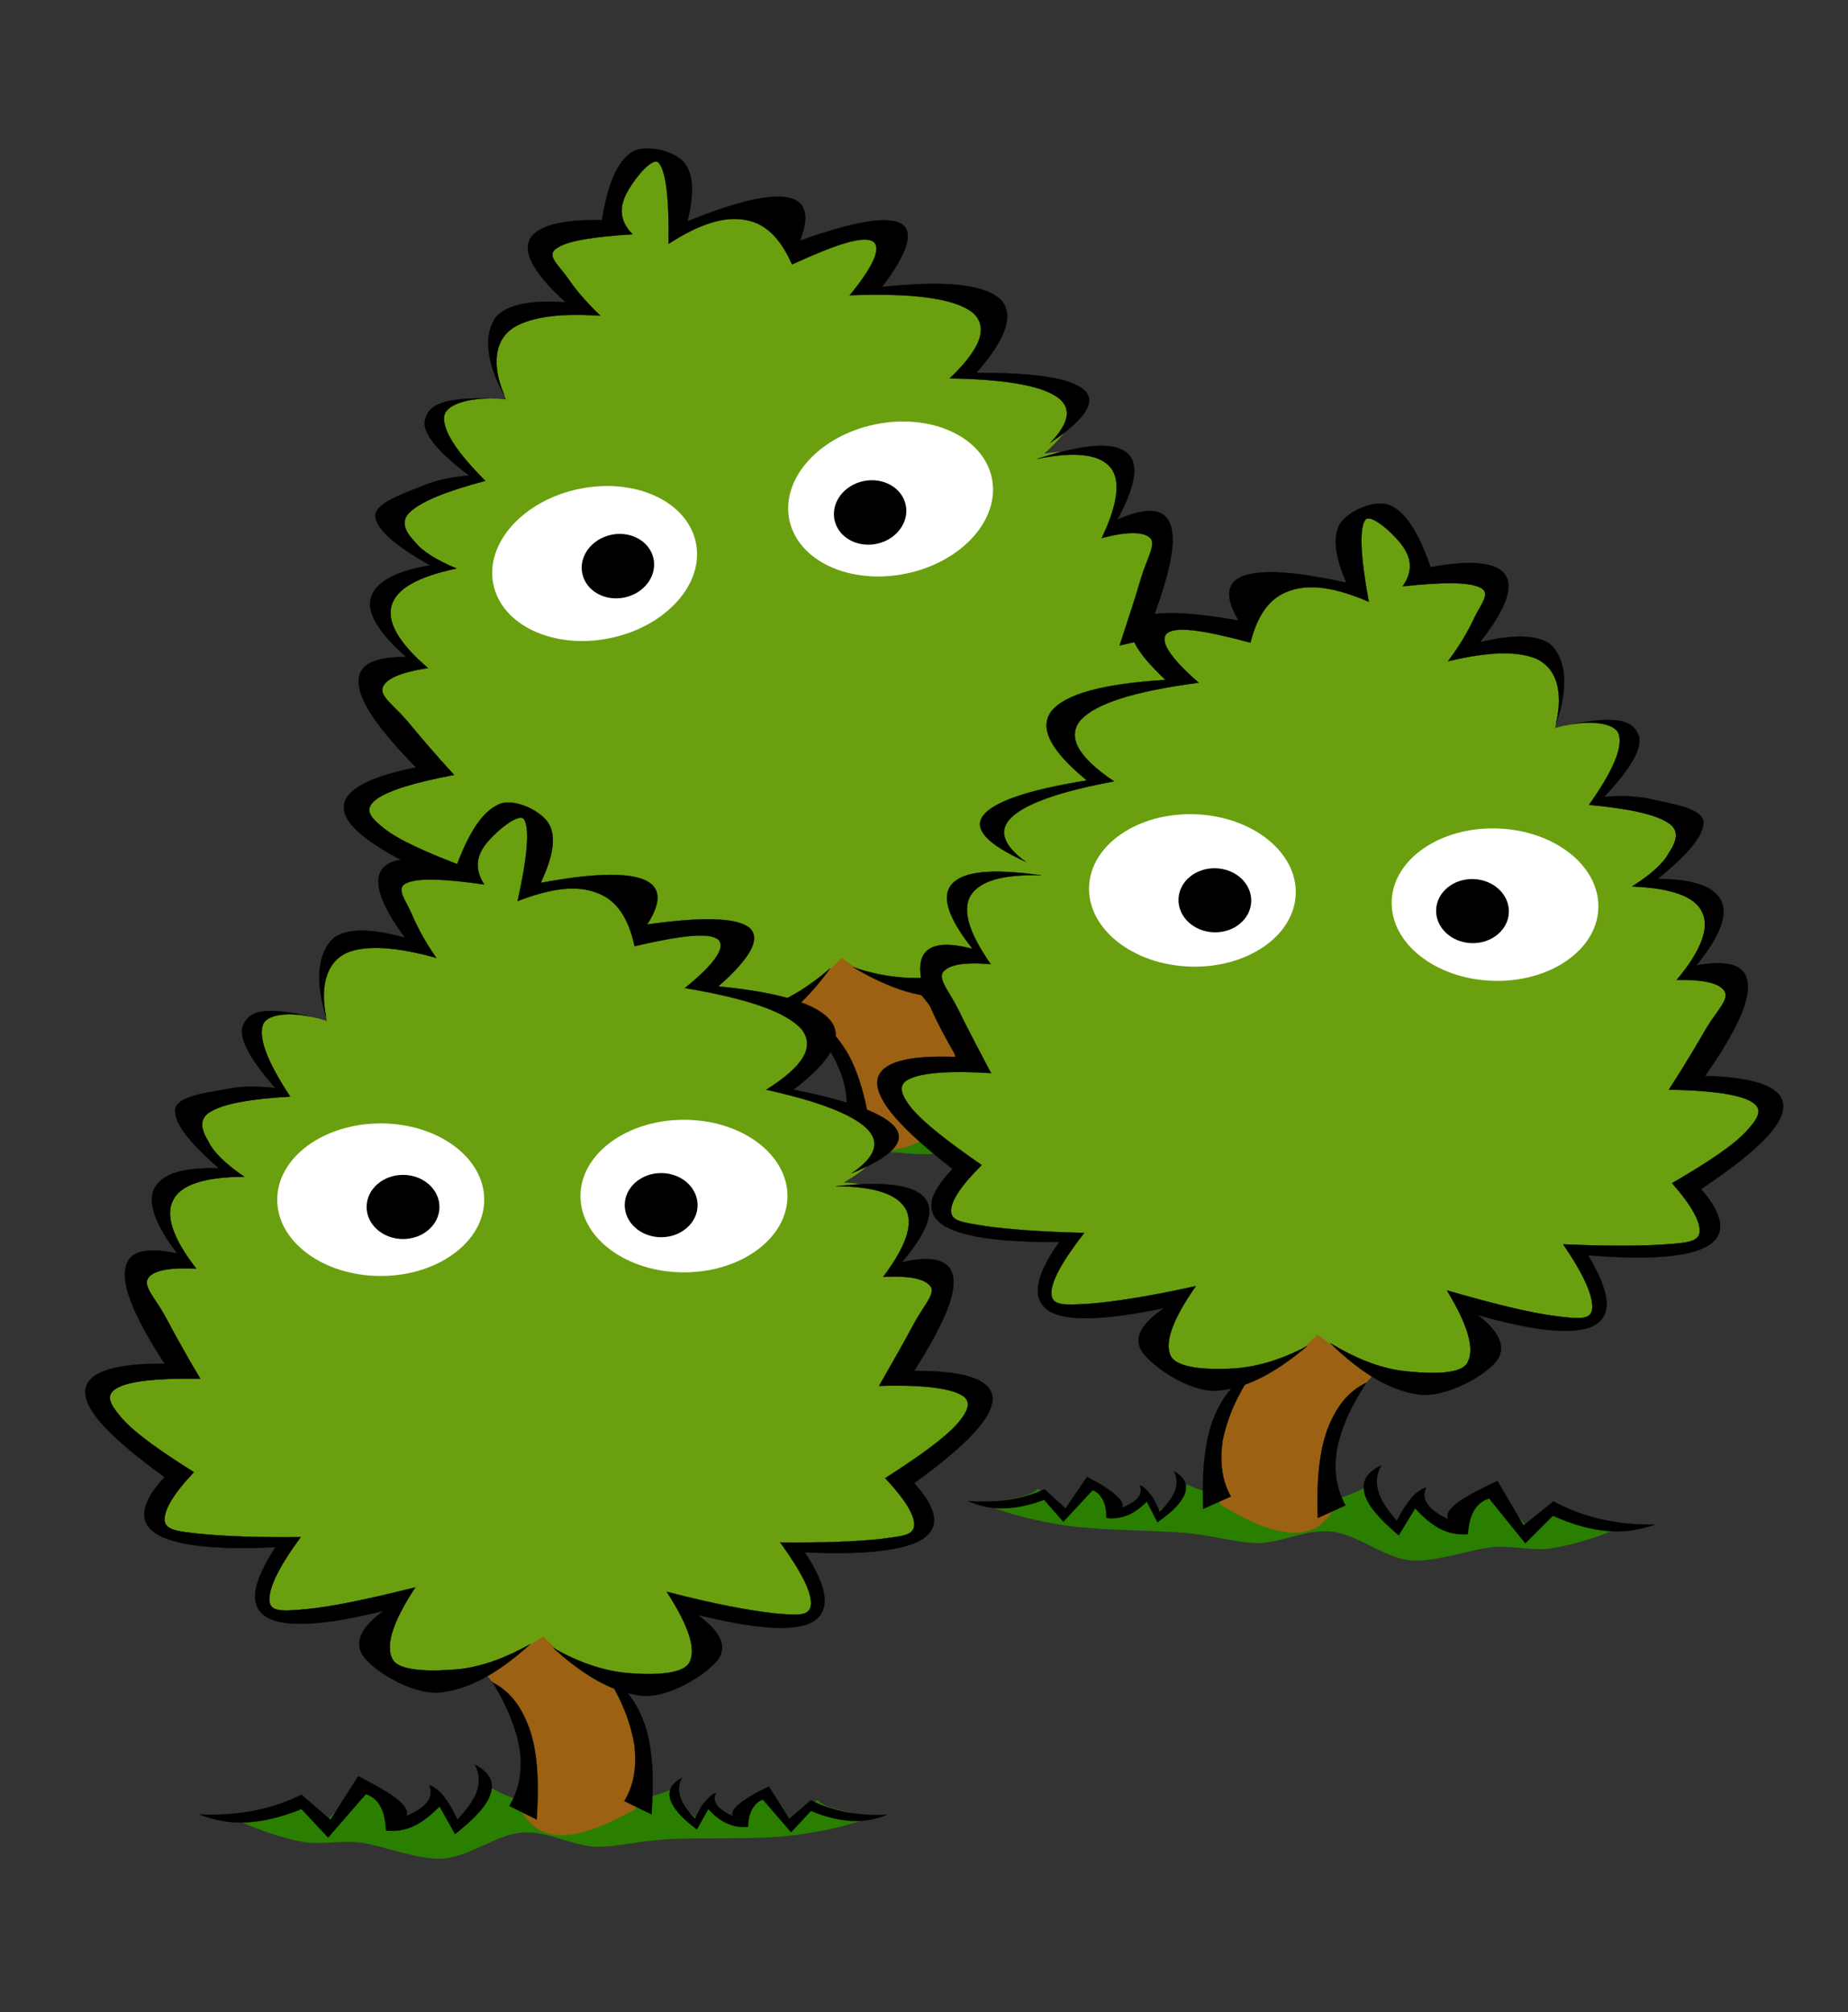 <?xml version="1.0" encoding="UTF-8" standalone="no"?>
<svg
   xmlns:dc="http://purl.org/dc/elements/1.1/"
   xmlns:cc="http://creativecommons.org/ns#"
   xmlns:rdf="http://www.w3.org/1999/02/22-rdf-syntax-ns#"
   xmlns:svg="http://www.w3.org/2000/svg"
   xmlns="http://www.w3.org/2000/svg"
   xmlns:sodipodi="http://sodipodi.sourceforge.net/DTD/sodipodi-0.dtd"
   xmlns:inkscape="http://www.inkscape.org/namespaces/inkscape"
   id="svg2"
   xml:space="preserve"
   version="1.1"
   viewBox="0 0 216.611 235.777"
   inkscape:version="1.0.1 (3bc2e813f5, 2020-09-07)"
   sodipodi:docname="bosk-3trees.svg"
   inkscape:export-filename="C:\Users\PatrickDoyle\Pictures\bosk-3trees.png"
   inkscape:export-xdpi="96"
   inkscape:export-ydpi="96"><rect x="0" y="0" width="216.611" height="235.777" fill="#333333" stroke="none"/><defs
   id="defs991">
			
		
				
				
				
				
				
				
				
				
				
				
				
				
				
				
				
				
				
				
				
				
				
			<pattern
   id="EMFhbasepattern"
   patternUnits="userSpaceOnUse"
   width="6"
   height="6"
   x="0"
   y="0" /><filter
   inkscape:label="Opacity"
   style="color-interpolation-filters:sRGB;"
   id="filter867"><feColorMatrix
     values="1 0 0 0 0 0 1 0 0 0 0 0 1 0 0 0 0 0 5 -1 "
     result="colormatrix"
     id="feColorMatrix863" /><feComposite
     in2="colormatrix"
     operator="arithmetic"
     k2="0.656"
     result="composite"
     id="feComposite865" /></filter></defs><sodipodi:namedview
   pagecolor="#ffffff"
   bordercolor="#666666"
   borderopacity="1"
   objecttolerance="10"
   gridtolerance="10"
   guidetolerance="10"
   inkscape:pageopacity="0"
   inkscape:pageshadow="2"
   inkscape:window-width="1920"
   inkscape:window-height="1001"
   id="namedview989"
   showgrid="false"
   inkscape:zoom="1.698639"
   inkscape:cx="46.909252"
   inkscape:cy="79.589875"
   inkscape:window-x="-9"
   inkscape:window-y="-9"
   inkscape:window-maximized="1"
   inkscape:current-layer="svg2"
   inkscape:document-rotation="0" />
		
	<g
   id="g892"
   transform="matrix(0.589,-0.121,0.121,0.589,11.838,24.888)"><path
     id="path863"
     style="fill:#2a7f00;fill-opacity:1;fill-rule:evenodd;stroke-width:1.414"
     d="m 51.677,206.754 c 3.074,-0.365 5.351,-0.728 7.686,-1.274 2.107,-0.546 3.986,-1.137 5.41,-1.774 l 4.785,4.095 6.661,-7.417 c 2.963,0.091 4.782,0.684 6.093,1.774 1.254,1.093 0.626,3.732 0.97,4.597 0.169,0.728 0.169,0.728 0,0 2.276,0 4.1,-0.274 5.695,-1.002 1.536,-0.772 2.447,-1.819 3.189,-3.32 l 3.189,5.094 c 2.336,-1.911 3.929,-3.594 4.782,-4.868 0.856,-1.365 0.97,-2.32 0.343,-3.048 1.025,1.23 3.248,2.276 6.036,3.323 2.846,1 7.232,2.592 11.163,2.818 3.871,0.047 7.916,-1.227 11.502,-2.046 3.358,-0.911 6.149,-1.683 8.599,-2.821 0.114,1.046 0.457,2.002 1.254,3.048 0.683,0.911 1.65,1.911 2.904,2.821 l 2.846,-3.323 c 0.571,1.093 1.424,2.002 2.564,2.548 1.022,0.5 2.561,0.819 4.155,0.775 -0.683,-1.23 -0.513,-2.185 0.285,-3.048 0.797,-0.819 2.392,-1.501 4.785,-2.049 l 4.156,6.143 4.782,-4.597 c 0.513,0.637 1.598,1.23 3.475,1.774 1.935,0.546 4.1,1.046 7.348,1.501 -4.901,1.819 -10.48,3.095 -17.199,3.823 -6.889,0.637 -16.344,0.227 -22.665,0.546 -6.093,0.409 -9.853,1.546 -14.351,1.501 -4.782,-0.409 -9.167,-3.093 -14.007,-2.774 -5.125,0.363 -10.25,4.685 -15.602,5.094 -5.41,0.091 -11.048,-2.411 -15.605,-3.093 -4.668,-0.593 -7.745,0.499 -11.845,-0.23 -4.159,-0.816 -8.771,-2.409 -13.384,-4.593 z" /><path
     id="path865"
     style="fill:#9c6113;fill-opacity:1;fill-rule:evenodd;stroke-width:1.414"
     d="m 108.101,205.705 c 0.967,-4.458 1.595,-8.054 1.251,-11.465 -0.285,-3.323 0,-4.139 -2.904,-8.417 -3.015,-4.458 -8.085,-10.284 -15.203,-17.834 l 25.284,-7.371 c 2.447,4.641 4.842,9.235 7.174,13.786 2.279,4.55 5.468,8.279 6.72,13.467 1.141,5.139 0.797,10.735 -0.399,17.15 -5.695,3.232 -10.249,4.915 -13.893,5.05 -3.815,0.091 -6.206,-1.365 -8.029,-4.367 z" /><path
     style="fill:#6aa00f;fill-opacity:1;fill-rule:evenodd;stroke-width:1.414"
     d="m 71.546,37.181 c -1.103,3.677 -3.374,4.72 -1.551,14.413 L 68.132,51.022 c -2.706,-0.832 -5.12,-0.846 -7.097,-0.95 -1.878,0.173 -3.054,0.904 -3.497,2.271 -0.911,2.593 0.858,7.19 5.302,13.969 -7.745,0.455 -12.819,1.363 -15.438,2.91 -2.561,1.409 -1.764,3.776 -0.454,5.87 1.025,2.137 3.419,4.411 6.951,6.823 -7.689,0.047 -12.302,1.502 -13.838,4.552 -1.539,2.911 -0.114,7.417 4.498,13.332 -5.296,-0.272 -8.429,0.365 -9.395,1.911 -0.97,1.548 1.365,3.821 3.244,7.188 1.767,3.276 3.929,7.326 6.948,12.332 -8.029,-0.138 -13.324,0.409 -15.886,1.637 -2.62,1.321 -2.05,2.911 0.399,5.821 2.393,2.821 7.06,6.236 14.234,10.738 -4.042,4.278 -5.863,7.418 -5.694,9.419 0.172,1.867 2.564,2.137 6.948,2.592 4.443,0.456 10.878,0.728 19.535,0.639 -4.383,5.959 -6.21,9.919 -6.096,12.374 0.169,2.185 2.448,2.093 7.288,1.639 4.782,-0.456 11.676,-1.866 21.126,-4.233 -4.383,6.689 -5.863,11.286 -4.44,13.969 1.31,2.595 8.483,2.369 12.982,1.96 4.44,-0.503 9.051,-2.187 13.835,-4.873 -0.2,0.182 -0.392,0.335 -0.59,0.511 1.026,-0.643 2.069,-1.317 3.151,-2.061 3.472,3.776 7.118,6.277 10.705,7.689 3.646,1.274 7.404,1.183 11.048,0.59 3.528,-0.637 8.826,-2.002 9.964,-4.275 0.911,-2.502 -0.227,-5.873 -3.871,-10.286 3.929,0.728 7.404,1.456 10.65,2.002 3.13,0.593 5.635,1.549 8.2,1.456 2.675,-0.183 6.037,-0.227 6.775,-2.594 0.399,-2.501 -0.739,-6.368 -3.871,-11.964 7.288,0.363 12.982,0.181 17.085,-0.548 4.1,-0.725 6.664,-1.681 7.461,-3.73 0.683,-2.229 -0.569,-5.142 -3.531,-9.099 5.981,-4.095 10.023,-7.508 12.13,-10.239 2.052,-2.774 2.45,-4.685 0.343,-6.277 -2.221,-1.639 -6.665,-2.866 -13.554,-3.685 3.132,-4.823 4.955,-8.691 6.093,-11.967 1.085,-3.32 1.085,-6.141 0,-7.415 -1.251,-1.321 -3.757,-1.776 -7.517,-0.866 3.361,-3.823 4.956,-6.961 5.011,-9.419 -0.055,-2.502 -2.675,-4.185 -5.011,-5.411 -2.392,-1.274 -5.75,-2.095 -9.624,-2.278 4.671,-2.683 7.004,-5.139 7.461,-7.368 0.169,-2.365 -2.106,-4.141 -5.295,-6.008 -3.132,-1.819 -7.461,-3.275 -13.211,-4.549 3.588,-3.503 5.809,-6.507 6.432,-8.827 0.571,-2.366 0.97,-3.639 -2.506,-5.413 -3.643,-1.865 -9.68,-3.914 -18.565,-5.961 2.395,-2.821 3.705,-5.321 3.93,-7.141 0.229,-1.911 -0.055,-3.686 -2.845,-4.278 -3.077,-0.682 -7.86,-0.59 -14.978,0.274 1.764,-4.095 0.739,-6.689 -2.852,-7.963 -3.757,-1.319 -9.909,-1 -18.905,0.592 1.653,-3.867 2.451,-7.098 2.163,-9.691 -0.34,-2.684 -1.818,-5.505 -3.587,-6.006 -1.879,-0.637 -5.351,1.546 -7.118,2.866 -1.708,1.228 -2.845,3.185 -3.188,4.823 -0.513,1.547 -0.513,3.002 0,4.549 -6.376,-0.637 -10.59,-0.502 -12.871,0.59 -2.218,1.001 -1.42,3.367 -0.683,5.687 0.513,2.275 1.82,4.777 3.927,7.689 -3.531,-1.046 -6.548,-1.455 -9.278,-1.409 -2.849,0.045 -5.011,0.546 -7.118,1.683 z"
     id="path867"
     sodipodi:nodetypes="ccscccccccccccccccccccccccccccccccccccccccccccccccccccccccccccccccccc" /><path
     id="path870"
     style="fill-rule:evenodd;stroke:#000000;stroke-width:0.051;stroke-miterlimit:10"
     d="m 109.588,172.909 c -6.606,6.006 -12.359,8.919 -17.88,9.419 -5.582,0.272 -12.871,-4.504 -14.635,-7.143 -1.822,-2.595 -0.399,-5.687 4.042,-8.78 -11.731,2.911 -19.248,3.276 -22.779,1.274 -3.588,-2.185 -2.96,-6.506 1.653,-13.651 -11.96,0.546 -19.477,-0.318 -23.177,-2.595 -3.588,-2.274 -3.132,-5.959 1.595,-11.053 -10.364,-7.508 -15.431,-12.786 -15.431,-16.562 0,-3.639 5.068,-5.596 15.431,-5.504 -5.579,-8.6 -8.143,-14.606 -7.688,-18.199 0.456,-3.685 3.757,-4.594 10.138,-3.276 -4.328,-5.687 -5.809,-9.965 -4.443,-12.648 1.424,-2.774 5.468,-4.139 12.587,-3.913 -5.867,-5.097 -8.716,-8.827 -8.542,-11.374 0.169,-2.548 5.922,-3.321 9.339,-3.913 3.189,-0.728 6.661,-0.773 10.192,-0.318 -5.41,-6.142 -7.517,-10.419 -6.093,-12.648 1.558,-3.092 6.109,-2.883 14.237,-1.001 -6.248,-1.476 -9.95,-0.47 -10.594,1.319 -0.911,2.593 0.856,7.189 5.299,13.968 -7.745,0.455 -12.816,1.365 -15.436,2.912 -2.561,1.409 -1.764,3.776 -0.454,5.87 1.025,2.137 3.417,4.411 6.949,6.822 -7.689,0.047 -12.302,1.503 -13.838,4.552 -1.539,2.911 -0.114,7.415 4.499,13.33 -5.296,-0.272 -8.428,0.365 -9.395,1.911 -0.97,1.548 1.365,3.823 3.244,7.19 1.767,3.276 3.929,7.324 6.949,12.33 -8.029,-0.138 -13.325,0.409 -15.888,1.637 -2.62,1.321 -2.05,2.913 0.399,5.822 2.393,2.821 7.061,6.236 14.235,10.737 -4.042,4.278 -5.864,7.417 -5.695,9.419 0.172,1.867 2.564,2.137 6.949,2.592 4.443,0.456 10.875,0.728 19.533,0.639 -4.383,5.959 -6.207,9.919 -6.093,12.374 0.169,2.185 2.447,2.093 7.288,1.639 4.782,-0.456 11.676,-1.867 21.126,-4.234 -4.383,6.689 -5.864,11.286 -4.44,13.969 1.31,2.595 8.483,2.367 12.982,1.958 4.44,-0.503 9.053,-2.186 13.836,-4.872 z"
     sodipodi:nodetypes="ccccccccscccccccccccccccccccccccccccccccc" /><path
     id="path872"
     style="fill-rule:evenodd;stroke:#000000;stroke-width:0.051;stroke-miterlimit:10"
     d="m 69.851,50.73 c -1.64,-5.083 -2.37,-11.77 1.528,-15.323 2.62,-1.865 7.232,-1.865 13.838,0 -4.782,-6.552 -6.207,-10.919 -4.499,-13.285 1.595,-2.32 6.55,-2.821 14.635,-1.001 2.506,-6.597 5.07,-10.328 8.143,-11.693 2.904,-1.319 8.37,1.274 9.793,3.913 1.368,2.548 0.742,6.279 -1.65,11.374 9.85,-1.82 16.344,-2.047 19.931,-0.682 3.417,1.319 3.757,4.187 0.797,8.781 11.048,-1.547 17.54,-1.319 19.931,0.682 2.221,2.002 0.343,5.733 -6.093,11.374 12.243,1.183 19.417,3.458 21.981,6.825 2.392,3.367 -0.059,7.735 -7.348,13.285 11.502,2.274 17.938,4.777 19.931,7.507 1.938,2.683 -0.911,5.596 -8.542,8.736 4.613,-3.139 5.638,-6.052 2.849,-8.736 -2.849,-2.73 -9.281,-5.233 -19.533,-7.507 7.348,-4.595 9.455,-8.372 6.949,-11.693 -2.849,-3.321 -10.081,-5.96 -22.779,-8.099 6.093,-4.914 7.971,-8.053 6.492,-9.418 -1.708,-1.456 -7.063,-0.864 -16.288,1.274 -1.196,-5.46 -3.414,-8.918 -7.288,-10.373 -3.929,-1.547 -8.882,-0.955 -15.488,1.592 1.993,-9.009 2.333,-14.195 1.251,-15.924 -1.141,-1.592 -7.004,3.64 -8.143,5.869 -1.251,2.138 -1.196,4.413 0.399,6.825 -7.686,-1.092 -12.697,-1.319 -15.034,-0.318 -2.392,0.91 -0.285,3.321 0.797,5.824 1.025,2.411 2.45,5.278 4.901,8.781 -7.575,-2.093 -12.93,-2.457 -16.687,-1.274 -5.518,1.857 -5.744,8.322 -4.777,12.684 z"
     sodipodi:nodetypes="cccccccccccccccccccccccccccccccc" /><path
     id="path874"
     style="fill-rule:evenodd;stroke:#000000;stroke-width:0.051;stroke-miterlimit:10"
     d="m 114.081,173.629 c 6.435,5.87 12.243,8.919 17.653,9.328 5.468,0.227 12.414,-4.413 14.466,-7.099 1.822,-2.683 0.285,-5.504 -3.986,-8.645 11.559,2.777 18.905,3.367 22.492,1.274 3.361,-2.137 2.963,-6.459 -1.65,-13.465 11.731,0.546 19.362,-0.365 22.894,-2.55 3.472,-2.365 3.015,-5.776 -1.598,-10.918 10.195,-7.371 15.206,-12.648 15.262,-16.38 -0.055,-3.685 -5.067,-5.504 -15.262,-5.46 5.41,-8.554 8.029,-14.376 7.631,-17.97 -0.399,-3.594 -3.815,-4.597 -10.023,-3.185 5.011,-5.917 6.55,-10.101 4.386,-12.56 -2.166,-2.548 -7.916,-3.229 -17.255,-2.229 7.686,0.047 12.016,1.548 13.666,4.504 1.484,2.913 0,7.235 -4.44,13.149 5.181,-0.274 8.2,0.363 9.281,1.911 0.856,1.456 -1.481,3.821 -3.248,7.096 -1.708,3.232 -3.986,7.235 -6.83,12.193 7.857,-0.227 13.151,0.363 15.657,1.592 2.506,1.137 1.938,3.004 -0.399,5.778 -2.506,2.774 -7.118,6.141 -14.064,10.602 3.926,4.185 5.809,7.28 5.636,9.282 -0.226,1.955 -2.506,2.002 -6.83,2.592 -4.502,0.456 -10.709,0.728 -19.248,0.637 4.214,5.825 6.207,9.829 5.978,12.193 -0.285,2.229 -2.62,2.002 -7.232,1.592 -4.842,-0.546 -11.502,-1.772 -20.842,-4.185 4.269,6.643 5.809,11.191 4.383,13.83 -1.536,2.548 -8.37,2.365 -12.813,1.911 -4.38,-0.542 -8.937,-2.09 -13.666,-4.82 z" /><path
     id="path876"
     style="fill-rule:evenodd;stroke:#000000;stroke-width:0.051;stroke-miterlimit:10"
     d="m 102.296,180.365 c 2.96,4.823 4.727,9.328 5.296,13.332 0.513,4.004 -0.169,7.506 -2.048,10.691 l 5.296,2.639 c 0.513,-7.141 0.169,-12.828 -1.254,-17.242 -1.536,-4.46 -3.757,-7.598 -7.289,-9.419 z" /><path
     id="path878"
     style="fill-rule:evenodd;stroke:#000000;stroke-width:0.051;stroke-miterlimit:10"
     d="m 124.679,179.367 c 3.018,4.912 4.554,9.189 5.237,13.33 0.399,3.96 -0.055,7.598 -1.993,10.737 l 5.296,2.595 c 0.513,-7.143 0.172,-12.83 -1.251,-17.245 -1.539,-4.458 -3.762,-7.598 -7.289,-9.417 z" /><path
     id="path880"
     style="fill-rule:evenodd;stroke:#000000;stroke-width:0.051;stroke-miterlimit:10"
     d="m 45.128,206.033 c 3.874,0.183 7.118,-0.047 10.594,-0.684 3.244,-0.637 6.432,-1.683 9.336,-3.137 l 5.638,4.868 5.41,-8.464 c 3.588,1.821 6.266,3.367 7.802,4.643 1.484,1.318 2.052,2.365 1.484,3.137 2.048,-0.864 3.358,-1.728 4.156,-2.774 0.797,-1.046 0.856,-2.137 0.399,-3.276 0.911,0.363 1.938,1.046 2.849,2.229 0.911,1.23 1.708,2.502 2.62,4.504 1.935,-2.049 3.303,-3.96 3.871,-5.734 0.568,-1.911 0.343,-3.411 -0.454,-5.003 2.732,1.501 3.757,3.185 3.074,5.552 -0.626,2.274 -3.018,4.868 -6.949,7.961 l -3.018,-5.369 c -1.708,1.73 -3.303,3.004 -5.011,3.821 -1.822,0.819 -3.472,1.046 -5.41,0.867 -0.114,-2.002 -0.399,-3.505 -1.082,-4.688 -0.626,-1.183 -1.653,-2.046 -2.849,-2.411 l -7.345,8.464 -5.184,-5.552 c -3.815,1.548 -7.288,2.411 -10.646,2.595 -3.36,0.225 -6.378,-0.459 -9.282,-1.549 z" /><path
     id="path882"
     style="fill-rule:evenodd;stroke:#000000;stroke-width:0.051;stroke-miterlimit:10"
     d="m 179.063,206.122 c -2.732,0.135 -5.579,-0.091 -7.916,-0.5 -2.392,-0.5 -4.897,-1.274 -6.889,-2.32 l -4.214,3.594 -3.986,-6.28 c -2.735,1.321 -4.671,2.411 -5.809,3.458 -1.254,0.955 -1.484,1.73 -1.141,2.32 -1.481,-0.637 -2.506,-1.318 -3.074,-2.046 -0.571,-0.772 -0.742,-1.592 -0.285,-2.456 -0.8,0.181 -1.424,0.909 -2.107,1.683 -0.742,0.725 -1.31,2.002 -1.938,3.32 -1.481,-1.501 -2.45,-2.913 -2.904,-4.231 -0.399,-1.409 -0.285,-2.595 0.34,-3.732 -2.049,1.093 -2.732,2.411 -2.276,4.142 0.513,1.683 2.166,3.639 5.181,5.87 l 2.221,-3.96 c 1.141,1.274 2.45,2.276 3.702,2.821 1.254,0.546 2.678,0.819 4.045,0.637 0,-1.365 0.343,-2.686 0.797,-3.458 0.513,-0.819 1.141,-1.592 2.107,-1.819 l 5.468,6.324 3.871,-4.142 c 2.79,1.185 5.41,1.774 7.86,1.958 2.561,0.134 4.668,-0.321 6.946,-1.184 z" /><ellipse
     style="fill:#ffffff;stroke-width:0.113"
     id="ellipse884"
     cx="80.489"
     cy="86.388"
     rx="20.153"
     ry="14.849" /><ellipse
     style="fill:#ffffff;stroke-width:0.113"
     id="ellipse886"
     cx="139.532"
     cy="85.681"
     rx="20.153"
     ry="14.849" /><ellipse
     style="fill:#000000;stroke-width:0.11"
     id="ellipse888"
     cx="84.832"
     cy="87.801"
     rx="7.092"
     ry="6.244" /><ellipse
     style="fill:#000000;stroke-width:0.11"
     id="ellipse890"
     cx="135.092"
     cy="87.448"
     rx="7.092"
     ry="6.244" /></g><g
   id="g922"
   transform="matrix(-0.601,-0.021,-0.021,0.601,225.425,55.773)"><path
     id="path894"
     style="fill:#2a7f00;fill-opacity:1;fill-rule:evenodd;stroke-width:1.414"
     d="m 51.677,206.754 c 3.074,-0.365 5.351,-0.728 7.686,-1.274 2.107,-0.546 3.986,-1.137 5.41,-1.774 l 4.785,4.095 6.661,-7.417 c 2.963,0.091 4.782,0.684 6.093,1.774 1.254,1.093 0.626,3.732 0.97,4.597 0.169,0.728 0.169,0.728 0,0 2.276,0 4.1,-0.274 5.695,-1.002 1.536,-0.772 2.447,-1.819 3.189,-3.32 l 3.189,5.094 c 2.336,-1.911 3.929,-3.594 4.782,-4.868 0.856,-1.365 0.97,-2.32 0.343,-3.048 1.025,1.23 3.248,2.276 6.036,3.323 2.846,1 7.232,2.592 11.163,2.818 3.871,0.047 7.916,-1.227 11.502,-2.046 3.358,-0.911 6.149,-1.683 8.599,-2.821 0.114,1.046 0.457,2.002 1.254,3.048 0.683,0.911 1.65,1.911 2.904,2.821 l 2.846,-3.323 c 0.571,1.093 1.424,2.002 2.564,2.548 1.022,0.5 2.561,0.819 4.155,0.775 -0.683,-1.23 -0.513,-2.185 0.285,-3.048 0.797,-0.819 2.392,-1.501 4.785,-2.049 l 4.156,6.143 4.782,-4.597 c 0.513,0.637 1.598,1.23 3.475,1.774 1.935,0.546 4.1,1.046 7.348,1.501 -4.901,1.819 -10.48,3.095 -17.199,3.823 -6.889,0.637 -16.344,0.227 -22.665,0.546 -6.093,0.409 -9.853,1.546 -14.351,1.501 -4.782,-0.409 -9.167,-3.093 -14.007,-2.774 -5.125,0.363 -10.25,4.685 -15.602,5.094 -5.41,0.091 -11.048,-2.411 -15.605,-3.093 -4.668,-0.593 -7.745,0.499 -11.845,-0.23 -4.159,-0.816 -8.771,-2.409 -13.384,-4.593 z" /><path
     id="path896"
     style="fill:#9c6113;fill-opacity:1;fill-rule:evenodd;stroke-width:1.414"
     d="m 108.101,205.705 c 0.967,-4.458 1.595,-8.054 1.251,-11.465 -0.285,-3.323 0,-4.139 -2.904,-8.417 -3.015,-4.458 -8.085,-10.284 -15.203,-17.834 l 25.284,-7.371 c 2.447,4.641 4.842,9.235 7.174,13.786 2.279,4.55 5.468,8.279 6.72,13.467 1.141,5.139 0.797,10.735 -0.399,17.15 -5.695,3.232 -10.249,4.915 -13.893,5.05 -3.815,0.091 -6.206,-1.365 -8.029,-4.367 z" /><path
     style="fill:#6aa00f;fill-opacity:1;fill-rule:evenodd;stroke-width:1.414"
     d="m 71.546,37.181 c -1.103,3.677 -3.374,4.72 -1.551,14.413 L 68.132,51.022 c -2.706,-0.832 -5.12,-0.846 -7.097,-0.95 -1.878,0.173 -3.054,0.904 -3.497,2.271 -0.911,2.593 0.858,7.19 5.302,13.969 -7.745,0.455 -12.819,1.363 -15.438,2.91 -2.561,1.409 -1.764,3.776 -0.454,5.87 1.025,2.137 3.419,4.411 6.951,6.823 -7.689,0.047 -12.302,1.502 -13.838,4.552 -1.539,2.911 -0.114,7.417 4.498,13.332 -5.296,-0.272 -8.429,0.365 -9.395,1.911 -0.97,1.548 1.365,3.821 3.244,7.188 1.767,3.276 3.929,7.326 6.948,12.332 -8.029,-0.138 -13.324,0.409 -15.886,1.637 -2.62,1.321 -2.05,2.911 0.399,5.821 2.393,2.821 7.06,6.236 14.234,10.738 -4.042,4.278 -5.863,7.418 -5.694,9.419 0.172,1.867 2.564,2.137 6.948,2.592 4.443,0.456 10.878,0.728 19.535,0.639 -4.383,5.959 -6.21,9.919 -6.096,12.374 0.169,2.185 2.448,2.093 7.288,1.639 4.782,-0.456 11.676,-1.866 21.126,-4.233 -4.383,6.689 -5.863,11.286 -4.44,13.969 1.31,2.595 8.483,2.369 12.982,1.96 4.44,-0.503 9.051,-2.187 13.835,-4.873 -0.2,0.182 -0.392,0.335 -0.59,0.511 1.026,-0.643 2.069,-1.317 3.151,-2.061 3.472,3.776 7.118,6.277 10.705,7.689 3.646,1.274 7.404,1.183 11.048,0.59 3.528,-0.637 8.826,-2.002 9.964,-4.275 0.911,-2.502 -0.227,-5.873 -3.871,-10.286 3.929,0.728 7.404,1.456 10.65,2.002 3.13,0.593 5.635,1.549 8.2,1.456 2.675,-0.183 6.037,-0.227 6.775,-2.594 0.399,-2.501 -0.739,-6.368 -3.871,-11.964 7.288,0.363 12.982,0.181 17.085,-0.548 4.1,-0.725 6.664,-1.681 7.461,-3.73 0.683,-2.229 -0.569,-5.142 -3.531,-9.099 5.981,-4.095 10.023,-7.508 12.13,-10.239 2.052,-2.774 2.45,-4.685 0.343,-6.277 -2.221,-1.639 -6.665,-2.866 -13.554,-3.685 3.132,-4.823 4.955,-8.691 6.093,-11.967 1.085,-3.32 1.085,-6.141 0,-7.415 -1.251,-1.321 -3.757,-1.776 -7.517,-0.866 3.361,-3.823 4.956,-6.961 5.011,-9.419 -0.055,-2.502 -2.675,-4.185 -5.011,-5.411 -2.392,-1.274 -5.75,-2.095 -9.624,-2.278 4.671,-2.683 7.004,-5.139 7.461,-7.368 0.169,-2.365 -2.106,-4.141 -5.295,-6.008 -3.132,-1.819 -7.461,-3.275 -13.211,-4.549 3.588,-3.503 5.809,-6.507 6.432,-8.827 0.571,-2.366 0.97,-3.639 -2.506,-5.413 -3.643,-1.865 -9.68,-3.914 -18.565,-5.961 2.395,-2.821 3.705,-5.321 3.93,-7.141 0.229,-1.911 -0.055,-3.686 -2.845,-4.278 -3.077,-0.682 -7.86,-0.59 -14.978,0.274 1.764,-4.095 0.739,-6.689 -2.852,-7.963 -3.757,-1.319 -9.909,-1 -18.905,0.592 1.653,-3.867 2.451,-7.098 2.163,-9.691 -0.34,-2.684 -1.818,-5.505 -3.587,-6.006 -1.879,-0.637 -5.351,1.546 -7.118,2.866 -1.708,1.228 -2.845,3.185 -3.188,4.823 -0.513,1.547 -0.513,3.002 0,4.549 -6.376,-0.637 -10.59,-0.502 -12.871,0.59 -2.218,1.001 -1.42,3.367 -0.683,5.687 0.513,2.275 1.82,4.777 3.927,7.689 -3.531,-1.046 -6.548,-1.455 -9.278,-1.409 -2.849,0.045 -5.011,0.546 -7.118,1.683 z"
     id="path898"
     sodipodi:nodetypes="ccscccccccccccccccccccccccccccccccccccccccccccccccccccccccccccccccccc" /><path
     id="path900"
     style="fill-rule:evenodd;stroke:#000000;stroke-width:0.051;stroke-miterlimit:10"
     d="m 109.588,172.909 c -6.606,6.006 -12.359,8.919 -17.88,9.419 -5.582,0.272 -12.871,-4.504 -14.635,-7.143 -1.822,-2.595 -0.399,-5.687 4.042,-8.78 -11.731,2.911 -19.248,3.276 -22.779,1.274 -3.588,-2.185 -2.96,-6.506 1.653,-13.651 -11.96,0.546 -19.477,-0.318 -23.177,-2.595 -3.588,-2.274 -3.132,-5.959 1.595,-11.053 -10.364,-7.508 -15.431,-12.786 -15.431,-16.562 0,-3.639 5.068,-5.596 15.431,-5.504 -5.579,-8.6 -8.143,-14.606 -7.688,-18.199 0.456,-3.685 3.757,-4.594 10.138,-3.276 -4.328,-5.687 -5.809,-9.965 -4.443,-12.648 1.424,-2.774 5.468,-4.139 12.587,-3.913 -5.867,-5.097 -8.716,-8.827 -8.542,-11.374 0.169,-2.548 5.922,-3.321 9.339,-3.913 3.189,-0.728 6.661,-0.773 10.192,-0.318 -5.41,-6.142 -7.517,-10.419 -6.093,-12.648 1.558,-3.092 6.109,-2.883 14.237,-1.001 -6.248,-1.476 -9.95,-0.47 -10.594,1.319 -0.911,2.593 0.856,7.189 5.299,13.968 -7.745,0.455 -12.816,1.365 -15.436,2.912 -2.561,1.409 -1.764,3.776 -0.454,5.87 1.025,2.137 3.417,4.411 6.949,6.822 -7.689,0.047 -12.302,1.503 -13.838,4.552 -1.539,2.911 -0.114,7.415 4.499,13.33 -5.296,-0.272 -8.428,0.365 -9.395,1.911 -0.97,1.548 1.365,3.823 3.244,7.19 1.767,3.276 3.929,7.324 6.949,12.33 -8.029,-0.138 -13.325,0.409 -15.888,1.637 -2.62,1.321 -2.05,2.913 0.399,5.822 2.393,2.821 7.061,6.236 14.235,10.737 -4.042,4.278 -5.864,7.417 -5.695,9.419 0.172,1.867 2.564,2.137 6.949,2.592 4.443,0.456 10.875,0.728 19.533,0.639 -4.383,5.959 -6.207,9.919 -6.093,12.374 0.169,2.185 2.447,2.093 7.288,1.639 4.782,-0.456 11.676,-1.867 21.126,-4.234 -4.383,6.689 -5.864,11.286 -4.44,13.969 1.31,2.595 8.483,2.367 12.982,1.958 4.44,-0.503 9.053,-2.186 13.836,-4.872 z"
     sodipodi:nodetypes="ccccccccscccccccccccccccccccccccccccccccc" /><path
     id="path902"
     style="fill-rule:evenodd;stroke:#000000;stroke-width:0.051;stroke-miterlimit:10"
     d="m 69.851,50.73 c -1.64,-5.083 -2.37,-11.77 1.528,-15.323 2.62,-1.865 7.232,-1.865 13.838,0 -4.782,-6.552 -6.207,-10.919 -4.499,-13.285 1.595,-2.32 6.55,-2.821 14.635,-1.001 2.506,-6.597 5.07,-10.328 8.143,-11.693 2.904,-1.319 8.37,1.274 9.793,3.913 1.368,2.548 0.742,6.279 -1.65,11.374 9.85,-1.82 16.344,-2.047 19.931,-0.682 3.417,1.319 3.757,4.187 0.797,8.781 11.048,-1.547 17.54,-1.319 19.931,0.682 2.221,2.002 0.343,5.733 -6.093,11.374 12.243,1.183 19.417,3.458 21.981,6.825 2.392,3.367 -0.059,7.735 -7.348,13.285 11.502,2.274 17.938,4.777 19.931,7.507 1.938,2.683 -0.911,5.596 -8.542,8.736 4.613,-3.139 5.638,-6.052 2.849,-8.736 -2.849,-2.73 -9.281,-5.233 -19.533,-7.507 7.348,-4.595 9.455,-8.372 6.949,-11.693 -2.849,-3.321 -10.081,-5.96 -22.779,-8.099 6.093,-4.914 7.971,-8.053 6.492,-9.418 -1.708,-1.456 -7.063,-0.864 -16.288,1.274 -1.196,-5.46 -3.414,-8.918 -7.288,-10.373 -3.929,-1.547 -8.882,-0.955 -15.488,1.592 1.993,-9.009 2.333,-14.195 1.251,-15.924 -1.141,-1.592 -7.004,3.64 -8.143,5.869 -1.251,2.138 -1.196,4.413 0.399,6.825 -7.686,-1.092 -12.697,-1.319 -15.034,-0.318 -2.392,0.91 -0.285,3.321 0.797,5.824 1.025,2.411 2.45,5.278 4.901,8.781 -7.575,-2.093 -12.93,-2.457 -16.687,-1.274 -5.518,1.857 -5.744,8.322 -4.777,12.684 z"
     sodipodi:nodetypes="cccccccccccccccccccccccccccccccc" /><path
     id="path904"
     style="fill-rule:evenodd;stroke:#000000;stroke-width:0.051;stroke-miterlimit:10"
     d="m 114.081,173.629 c 6.435,5.87 12.243,8.919 17.653,9.328 5.468,0.227 12.414,-4.413 14.466,-7.099 1.822,-2.683 0.285,-5.504 -3.986,-8.645 11.559,2.777 18.905,3.367 22.492,1.274 3.361,-2.137 2.963,-6.459 -1.65,-13.465 11.731,0.546 19.362,-0.365 22.894,-2.55 3.472,-2.365 3.015,-5.776 -1.598,-10.918 10.195,-7.371 15.206,-12.648 15.262,-16.38 -0.055,-3.685 -5.067,-5.504 -15.262,-5.46 5.41,-8.554 8.029,-14.376 7.631,-17.97 -0.399,-3.594 -3.815,-4.597 -10.023,-3.185 5.011,-5.917 6.55,-10.101 4.386,-12.56 -2.166,-2.548 -7.916,-3.229 -17.255,-2.229 7.686,0.047 12.016,1.548 13.666,4.504 1.484,2.913 0,7.235 -4.44,13.149 5.181,-0.274 8.2,0.363 9.281,1.911 0.856,1.456 -1.481,3.821 -3.248,7.096 -1.708,3.232 -3.986,7.235 -6.83,12.193 7.857,-0.227 13.151,0.363 15.657,1.592 2.506,1.137 1.938,3.004 -0.399,5.778 -2.506,2.774 -7.118,6.141 -14.064,10.602 3.926,4.185 5.809,7.28 5.636,9.282 -0.226,1.955 -2.506,2.002 -6.83,2.592 -4.502,0.456 -10.709,0.728 -19.248,0.637 4.214,5.825 6.207,9.829 5.978,12.193 -0.285,2.229 -2.62,2.002 -7.232,1.592 -4.842,-0.546 -11.502,-1.772 -20.842,-4.185 4.269,6.643 5.809,11.191 4.383,13.83 -1.536,2.548 -8.37,2.365 -12.813,1.911 -4.38,-0.542 -8.937,-2.09 -13.666,-4.82 z" /><path
     id="path906"
     style="fill-rule:evenodd;stroke:#000000;stroke-width:0.051;stroke-miterlimit:10"
     d="m 102.296,180.365 c 2.96,4.823 4.727,9.328 5.296,13.332 0.513,4.004 -0.169,7.506 -2.048,10.691 l 5.296,2.639 c 0.513,-7.141 0.169,-12.828 -1.254,-17.242 -1.536,-4.46 -3.757,-7.598 -7.289,-9.419 z" /><path
     id="path908"
     style="fill-rule:evenodd;stroke:#000000;stroke-width:0.051;stroke-miterlimit:10"
     d="m 124.679,179.367 c 3.018,4.912 4.554,9.189 5.237,13.33 0.399,3.96 -0.055,7.598 -1.993,10.737 l 5.296,2.595 c 0.513,-7.143 0.172,-12.83 -1.251,-17.245 -1.539,-4.458 -3.762,-7.598 -7.289,-9.417 z" /><path
     id="path910"
     style="fill-rule:evenodd;stroke:#000000;stroke-width:0.051;stroke-miterlimit:10"
     d="m 45.128,206.033 c 3.874,0.183 7.118,-0.047 10.594,-0.684 3.244,-0.637 6.432,-1.683 9.336,-3.137 l 5.638,4.868 5.41,-8.464 c 3.588,1.821 6.266,3.367 7.802,4.643 1.484,1.318 2.052,2.365 1.484,3.137 2.048,-0.864 3.358,-1.728 4.156,-2.774 0.797,-1.046 0.856,-2.137 0.399,-3.276 0.911,0.363 1.938,1.046 2.849,2.229 0.911,1.23 1.708,2.502 2.62,4.504 1.935,-2.049 3.303,-3.96 3.871,-5.734 0.568,-1.911 0.343,-3.411 -0.454,-5.003 2.732,1.501 3.757,3.185 3.074,5.552 -0.626,2.274 -3.018,4.868 -6.949,7.961 l -3.018,-5.369 c -1.708,1.73 -3.303,3.004 -5.011,3.821 -1.822,0.819 -3.472,1.046 -5.41,0.867 -0.114,-2.002 -0.399,-3.505 -1.082,-4.688 -0.626,-1.183 -1.653,-2.046 -2.849,-2.411 l -7.345,8.464 -5.184,-5.552 c -3.815,1.548 -7.288,2.411 -10.646,2.595 -3.36,0.225 -6.378,-0.459 -9.282,-1.549 z" /><path
     id="path912"
     style="fill-rule:evenodd;stroke:#000000;stroke-width:0.051;stroke-miterlimit:10"
     d="m 179.063,206.122 c -2.732,0.135 -5.579,-0.091 -7.916,-0.5 -2.392,-0.5 -4.897,-1.274 -6.889,-2.32 l -4.214,3.594 -3.986,-6.28 c -2.735,1.321 -4.671,2.411 -5.809,3.458 -1.254,0.955 -1.484,1.73 -1.141,2.32 -1.481,-0.637 -2.506,-1.318 -3.074,-2.046 -0.571,-0.772 -0.742,-1.592 -0.285,-2.456 -0.8,0.181 -1.424,0.909 -2.107,1.683 -0.742,0.725 -1.31,2.002 -1.938,3.32 -1.481,-1.501 -2.45,-2.913 -2.904,-4.231 -0.399,-1.409 -0.285,-2.595 0.34,-3.732 -2.049,1.093 -2.732,2.411 -2.276,4.142 0.513,1.683 2.166,3.639 5.181,5.87 l 2.221,-3.96 c 1.141,1.274 2.45,2.276 3.702,2.821 1.254,0.546 2.678,0.819 4.045,0.637 0,-1.365 0.343,-2.686 0.797,-3.458 0.513,-0.819 1.141,-1.592 2.107,-1.819 l 5.468,6.324 3.871,-4.142 c 2.79,1.185 5.41,1.774 7.86,1.958 2.561,0.134 4.668,-0.321 6.946,-1.184 z" /><ellipse
     style="fill:#ffffff;stroke-width:0.113"
     id="ellipse914"
     cx="80.489"
     cy="86.388"
     rx="20.153"
     ry="14.849" /><ellipse
     style="fill:#ffffff;stroke-width:0.113"
     id="ellipse916"
     cx="139.532"
     cy="85.681"
     rx="20.153"
     ry="14.849" /><ellipse
     style="fill:#000000;stroke-width:0.11"
     id="ellipse918"
     cx="84.832"
     cy="87.801"
     rx="7.092"
     ry="6.244" /><ellipse
     style="fill:#000000;stroke-width:0.11"
     id="ellipse920"
     cx="135.092"
     cy="87.448"
     rx="7.092"
     ry="6.244" /></g><g
   id="g861"
   transform="matrix(0.602,0,0,0.602,-3.828,88.571)"><path
     id="path9"
     style="fill:#2a7f00;fill-opacity:1;fill-rule:evenodd;stroke-width:1.414"
     d="m 51.677,206.754 c 3.074,-0.365 5.351,-0.728 7.686,-1.274 2.107,-0.546 3.986,-1.137 5.41,-1.774 l 4.785,4.095 6.661,-7.417 c 2.963,0.091 4.782,0.684 6.093,1.774 1.254,1.093 0.626,3.732 0.97,4.597 0.169,0.728 0.169,0.728 0,0 2.276,0 4.1,-0.274 5.695,-1.002 1.536,-0.772 2.447,-1.819 3.189,-3.32 l 3.189,5.094 c 2.336,-1.911 3.929,-3.594 4.782,-4.868 0.856,-1.365 0.97,-2.32 0.343,-3.048 1.025,1.23 3.248,2.276 6.036,3.323 2.846,1 7.232,2.592 11.163,2.818 3.871,0.047 7.916,-1.227 11.502,-2.046 3.358,-0.911 6.149,-1.683 8.599,-2.821 0.114,1.046 0.457,2.002 1.254,3.048 0.683,0.911 1.65,1.911 2.904,2.821 l 2.846,-3.323 c 0.571,1.093 1.424,2.002 2.564,2.548 1.022,0.5 2.561,0.819 4.155,0.775 -0.683,-1.23 -0.513,-2.185 0.285,-3.048 0.797,-0.819 2.392,-1.501 4.785,-2.049 l 4.156,6.143 4.782,-4.597 c 0.513,0.637 1.598,1.23 3.475,1.774 1.935,0.546 4.1,1.046 7.348,1.501 -4.901,1.819 -10.48,3.095 -17.199,3.823 -6.889,0.637 -16.344,0.227 -22.665,0.546 -6.093,0.409 -9.853,1.546 -14.351,1.501 -4.782,-0.409 -9.167,-3.093 -14.007,-2.774 -5.125,0.363 -10.25,4.685 -15.602,5.094 -5.41,0.091 -11.048,-2.411 -15.605,-3.093 -4.668,-0.593 -7.745,0.499 -11.845,-0.23 -4.159,-0.816 -8.771,-2.409 -13.384,-4.593 z" /><path
     id="path15"
     style="fill:#9c6113;fill-opacity:1;fill-rule:evenodd;stroke-width:1.414"
     d="m 108.101,205.705 c 0.967,-4.458 1.595,-8.054 1.251,-11.465 -0.285,-3.323 0,-4.139 -2.904,-8.417 -3.015,-4.458 -8.085,-10.284 -15.203,-17.834 l 25.284,-7.371 c 2.447,4.641 4.842,9.235 7.174,13.786 2.279,4.55 5.468,8.279 6.72,13.467 1.141,5.139 0.797,10.735 -0.399,17.15 -5.695,3.232 -10.249,4.915 -13.893,5.05 -3.815,0.091 -6.206,-1.365 -8.029,-4.367 z" /><path
     style="fill:#6aa00f;fill-opacity:1;fill-rule:evenodd;stroke-width:1.414"
     d="m 71.546,37.181 c -1.103,3.677 -3.374,4.72 -1.551,14.413 L 68.132,51.022 c -2.706,-0.832 -5.12,-0.846 -7.097,-0.95 -1.878,0.173 -3.054,0.904 -3.497,2.271 -0.911,2.593 0.858,7.19 5.302,13.969 -7.745,0.455 -12.819,1.363 -15.438,2.91 -2.561,1.409 -1.764,3.776 -0.454,5.87 1.025,2.137 3.419,4.411 6.951,6.823 -7.689,0.047 -12.302,1.502 -13.838,4.552 -1.539,2.911 -0.114,7.417 4.498,13.332 -5.296,-0.272 -8.429,0.365 -9.395,1.911 -0.97,1.548 1.365,3.821 3.244,7.188 1.767,3.276 3.929,7.326 6.948,12.332 -8.029,-0.138 -13.324,0.409 -15.886,1.637 -2.62,1.321 -2.05,2.911 0.399,5.821 2.393,2.821 7.06,6.236 14.234,10.738 -4.042,4.278 -5.863,7.418 -5.694,9.419 0.172,1.867 2.564,2.137 6.948,2.592 4.443,0.456 10.878,0.728 19.535,0.639 -4.383,5.959 -6.21,9.919 -6.096,12.374 0.169,2.185 2.448,2.093 7.288,1.639 4.782,-0.456 11.676,-1.866 21.126,-4.233 -4.383,6.689 -5.863,11.286 -4.44,13.969 1.31,2.595 8.483,2.369 12.982,1.96 4.44,-0.503 9.051,-2.187 13.835,-4.873 -0.2,0.182 -0.392,0.335 -0.59,0.511 1.026,-0.643 2.069,-1.317 3.151,-2.061 3.472,3.776 7.118,6.277 10.705,7.689 3.646,1.274 7.404,1.183 11.048,0.59 3.528,-0.637 8.826,-2.002 9.964,-4.275 0.911,-2.502 -0.227,-5.873 -3.871,-10.286 3.929,0.728 7.404,1.456 10.65,2.002 3.13,0.593 5.635,1.549 8.2,1.456 2.675,-0.183 6.037,-0.227 6.775,-2.594 0.399,-2.501 -0.739,-6.368 -3.871,-11.964 7.288,0.363 12.982,0.181 17.085,-0.548 4.1,-0.725 6.664,-1.681 7.461,-3.73 0.683,-2.229 -0.569,-5.142 -3.531,-9.099 5.981,-4.095 10.023,-7.508 12.13,-10.239 2.052,-2.774 2.45,-4.685 0.343,-6.277 -2.221,-1.639 -6.665,-2.866 -13.554,-3.685 3.132,-4.823 4.955,-8.691 6.093,-11.967 1.085,-3.32 1.085,-6.141 0,-7.415 -1.251,-1.321 -3.757,-1.776 -7.517,-0.866 3.361,-3.823 4.956,-6.961 5.011,-9.419 -0.055,-2.502 -2.675,-4.185 -5.011,-5.411 -2.392,-1.274 -5.75,-2.095 -9.624,-2.278 4.671,-2.683 7.004,-5.139 7.461,-7.368 0.169,-2.365 -2.106,-4.141 -5.295,-6.008 -3.132,-1.819 -7.461,-3.275 -13.211,-4.549 3.588,-3.503 5.809,-6.507 6.432,-8.827 0.571,-2.366 0.97,-3.639 -2.506,-5.413 -3.643,-1.865 -9.68,-3.914 -18.565,-5.961 2.395,-2.821 3.705,-5.321 3.93,-7.141 0.229,-1.911 -0.055,-3.686 -2.845,-4.278 -3.077,-0.682 -7.86,-0.59 -14.978,0.274 1.764,-4.095 0.739,-6.689 -2.852,-7.963 -3.757,-1.319 -9.909,-1 -18.905,0.592 1.653,-3.867 2.451,-7.098 2.163,-9.691 -0.34,-2.684 -1.818,-5.505 -3.587,-6.006 -1.879,-0.637 -5.351,1.546 -7.118,2.866 -1.708,1.228 -2.845,3.185 -3.188,4.823 -0.513,1.547 -0.513,3.002 0,4.549 -6.376,-0.637 -10.59,-0.502 -12.871,0.59 -2.218,1.001 -1.42,3.367 -0.683,5.687 0.513,2.275 1.82,4.777 3.927,7.689 -3.531,-1.046 -6.548,-1.455 -9.278,-1.409 -2.849,0.045 -5.011,0.546 -7.118,1.683 z"
     id="path1059"
     sodipodi:nodetypes="ccscccccccccccccccccccccccccccccccccccccccccccccccccccccccccccccccccc" /><path
     id="path19"
     style="fill-rule:evenodd;stroke:#000000;stroke-width:0.051;stroke-miterlimit:10"
     d="m 109.588,172.909 c -6.606,6.006 -12.359,8.919 -17.88,9.419 -5.582,0.272 -12.871,-4.504 -14.635,-7.143 -1.822,-2.595 -0.399,-5.687 4.042,-8.78 -11.731,2.911 -19.248,3.276 -22.779,1.274 -3.588,-2.185 -2.96,-6.506 1.653,-13.651 -11.96,0.546 -19.477,-0.318 -23.177,-2.595 -3.588,-2.274 -3.132,-5.959 1.595,-11.053 -10.364,-7.508 -15.431,-12.786 -15.431,-16.562 0,-3.639 5.068,-5.596 15.431,-5.504 -5.579,-8.6 -8.143,-14.606 -7.688,-18.199 0.456,-3.685 3.757,-4.594 10.138,-3.276 -4.328,-5.687 -5.809,-9.965 -4.443,-12.648 1.424,-2.774 5.468,-4.139 12.587,-3.913 -5.867,-5.097 -8.716,-8.827 -8.542,-11.374 0.169,-2.548 5.922,-3.321 9.339,-3.913 3.189,-0.728 6.661,-0.773 10.192,-0.318 -5.41,-6.142 -7.517,-10.419 -6.093,-12.648 1.558,-3.092 6.109,-2.883 14.237,-1.001 -6.248,-1.476 -9.95,-0.47 -10.594,1.319 -0.911,2.593 0.856,7.189 5.299,13.968 -7.745,0.455 -12.816,1.365 -15.436,2.912 -2.561,1.409 -1.764,3.776 -0.454,5.87 1.025,2.137 3.417,4.411 6.949,6.822 -7.689,0.047 -12.302,1.503 -13.838,4.552 -1.539,2.911 -0.114,7.415 4.499,13.33 -5.296,-0.272 -8.428,0.365 -9.395,1.911 -0.97,1.548 1.365,3.823 3.244,7.19 1.767,3.276 3.929,7.324 6.949,12.33 -8.029,-0.138 -13.325,0.409 -15.888,1.637 -2.62,1.321 -2.05,2.913 0.399,5.822 2.393,2.821 7.061,6.236 14.235,10.737 -4.042,4.278 -5.864,7.417 -5.695,9.419 0.172,1.867 2.564,2.137 6.949,2.592 4.443,0.456 10.875,0.728 19.533,0.639 -4.383,5.959 -6.207,9.919 -6.093,12.374 0.169,2.185 2.447,2.093 7.288,1.639 4.782,-0.456 11.676,-1.867 21.126,-4.234 -4.383,6.689 -5.864,11.286 -4.44,13.969 1.31,2.595 8.483,2.367 12.982,1.958 4.44,-0.503 9.053,-2.186 13.836,-4.872 z"
     sodipodi:nodetypes="ccccccccscccccccccccccccccccccccccccccccc" /><path
     id="path21"
     style="fill-rule:evenodd;stroke:#000000;stroke-width:0.051;stroke-miterlimit:10"
     d="m 69.851,50.73 c -1.64,-5.083 -2.37,-11.77 1.528,-15.323 2.62,-1.865 7.232,-1.865 13.838,0 -4.782,-6.552 -6.207,-10.919 -4.499,-13.285 1.595,-2.32 6.55,-2.821 14.635,-1.001 2.506,-6.597 5.07,-10.328 8.143,-11.693 2.904,-1.319 8.37,1.274 9.793,3.913 1.368,2.548 0.742,6.279 -1.65,11.374 9.85,-1.82 16.344,-2.047 19.931,-0.682 3.417,1.319 3.757,4.187 0.797,8.781 11.048,-1.547 17.54,-1.319 19.931,0.682 2.221,2.002 0.343,5.733 -6.093,11.374 12.243,1.183 19.417,3.458 21.981,6.825 2.392,3.367 -0.059,7.735 -7.348,13.285 11.502,2.274 17.938,4.777 19.931,7.507 1.938,2.683 -0.911,5.596 -8.542,8.736 4.613,-3.139 5.638,-6.052 2.849,-8.736 -2.849,-2.73 -9.281,-5.233 -19.533,-7.507 7.348,-4.595 9.455,-8.372 6.949,-11.693 -2.849,-3.321 -10.081,-5.96 -22.779,-8.099 6.093,-4.914 7.971,-8.053 6.492,-9.418 -1.708,-1.456 -7.063,-0.864 -16.288,1.274 -1.196,-5.46 -3.414,-8.918 -7.288,-10.373 -3.929,-1.547 -8.882,-0.955 -15.488,1.592 1.993,-9.009 2.333,-14.195 1.251,-15.924 -1.141,-1.592 -7.004,3.64 -8.143,5.869 -1.251,2.138 -1.196,4.413 0.399,6.825 -7.686,-1.092 -12.697,-1.319 -15.034,-0.318 -2.392,0.91 -0.285,3.321 0.797,5.824 1.025,2.411 2.45,5.278 4.901,8.781 -7.575,-2.093 -12.93,-2.457 -16.687,-1.274 -5.518,1.857 -5.744,8.322 -4.777,12.684 z"
     sodipodi:nodetypes="cccccccccccccccccccccccccccccccc" /><path
     id="path23"
     style="fill-rule:evenodd;stroke:#000000;stroke-width:0.051;stroke-miterlimit:10"
     d="m 114.081,173.629 c 6.435,5.87 12.243,8.919 17.653,9.328 5.468,0.227 12.414,-4.413 14.466,-7.099 1.822,-2.683 0.285,-5.504 -3.986,-8.645 11.559,2.777 18.905,3.367 22.492,1.274 3.361,-2.137 2.963,-6.459 -1.65,-13.465 11.731,0.546 19.362,-0.365 22.894,-2.55 3.472,-2.365 3.015,-5.776 -1.598,-10.918 10.195,-7.371 15.206,-12.648 15.262,-16.38 -0.055,-3.685 -5.067,-5.504 -15.262,-5.46 5.41,-8.554 8.029,-14.376 7.631,-17.97 -0.399,-3.594 -3.815,-4.597 -10.023,-3.185 5.011,-5.917 6.55,-10.101 4.386,-12.56 -2.166,-2.548 -7.916,-3.229 -17.255,-2.229 7.686,0.047 12.016,1.548 13.666,4.504 1.484,2.913 0,7.235 -4.44,13.149 5.181,-0.274 8.2,0.363 9.281,1.911 0.856,1.456 -1.481,3.821 -3.248,7.096 -1.708,3.232 -3.986,7.235 -6.83,12.193 7.857,-0.227 13.151,0.363 15.657,1.592 2.506,1.137 1.938,3.004 -0.399,5.778 -2.506,2.774 -7.118,6.141 -14.064,10.602 3.926,4.185 5.809,7.28 5.636,9.282 -0.226,1.955 -2.506,2.002 -6.83,2.592 -4.502,0.456 -10.709,0.728 -19.248,0.637 4.214,5.825 6.207,9.829 5.978,12.193 -0.285,2.229 -2.62,2.002 -7.232,1.592 -4.842,-0.546 -11.502,-1.772 -20.842,-4.185 4.269,6.643 5.809,11.191 4.383,13.83 -1.536,2.548 -8.37,2.365 -12.813,1.911 -4.38,-0.542 -8.937,-2.09 -13.666,-4.82 z" /><path
     id="path25"
     style="fill-rule:evenodd;stroke:#000000;stroke-width:0.051;stroke-miterlimit:10"
     d="m 102.296,180.365 c 2.96,4.823 4.727,9.328 5.296,13.332 0.513,4.004 -0.169,7.506 -2.048,10.691 l 5.296,2.639 c 0.513,-7.141 0.169,-12.828 -1.254,-17.242 -1.536,-4.46 -3.757,-7.598 -7.289,-9.419 z" /><path
     id="path27"
     style="fill-rule:evenodd;stroke:#000000;stroke-width:0.051;stroke-miterlimit:10"
     d="m 124.679,179.367 c 3.018,4.912 4.554,9.189 5.237,13.33 0.399,3.96 -0.055,7.598 -1.993,10.737 l 5.296,2.595 c 0.513,-7.143 0.172,-12.83 -1.251,-17.245 -1.539,-4.458 -3.762,-7.598 -7.289,-9.417 z" /><path
     id="path29"
     style="fill-rule:evenodd;stroke:#000000;stroke-width:0.051;stroke-miterlimit:10"
     d="m 45.128,206.033 c 3.874,0.183 7.118,-0.047 10.594,-0.684 3.244,-0.637 6.432,-1.683 9.336,-3.137 l 5.638,4.868 5.41,-8.464 c 3.588,1.821 6.266,3.367 7.802,4.643 1.484,1.318 2.052,2.365 1.484,3.137 2.048,-0.864 3.358,-1.728 4.156,-2.774 0.797,-1.046 0.856,-2.137 0.399,-3.276 0.911,0.363 1.938,1.046 2.849,2.229 0.911,1.23 1.708,2.502 2.62,4.504 1.935,-2.049 3.303,-3.96 3.871,-5.734 0.568,-1.911 0.343,-3.411 -0.454,-5.003 2.732,1.501 3.757,3.185 3.074,5.552 -0.626,2.274 -3.018,4.868 -6.949,7.961 l -3.018,-5.369 c -1.708,1.73 -3.303,3.004 -5.011,3.821 -1.822,0.819 -3.472,1.046 -5.41,0.867 -0.114,-2.002 -0.399,-3.505 -1.082,-4.688 -0.626,-1.183 -1.653,-2.046 -2.849,-2.411 l -7.345,8.464 -5.184,-5.552 c -3.815,1.548 -7.288,2.411 -10.646,2.595 -3.36,0.225 -6.378,-0.459 -9.282,-1.549 z" /><path
     id="path31"
     style="fill-rule:evenodd;stroke:#000000;stroke-width:0.051;stroke-miterlimit:10"
     d="m 179.063,206.122 c -2.732,0.135 -5.579,-0.091 -7.916,-0.5 -2.392,-0.5 -4.897,-1.274 -6.889,-2.32 l -4.214,3.594 -3.986,-6.28 c -2.735,1.321 -4.671,2.411 -5.809,3.458 -1.254,0.955 -1.484,1.73 -1.141,2.32 -1.481,-0.637 -2.506,-1.318 -3.074,-2.046 -0.571,-0.772 -0.742,-1.592 -0.285,-2.456 -0.8,0.181 -1.424,0.909 -2.107,1.683 -0.742,0.725 -1.31,2.002 -1.938,3.32 -1.481,-1.501 -2.45,-2.913 -2.904,-4.231 -0.399,-1.409 -0.285,-2.595 0.34,-3.732 -2.049,1.093 -2.732,2.411 -2.276,4.142 0.513,1.683 2.166,3.639 5.181,5.87 l 2.221,-3.96 c 1.141,1.274 2.45,2.276 3.702,2.821 1.254,0.546 2.678,0.819 4.045,0.637 0,-1.365 0.343,-2.686 0.797,-3.458 0.513,-0.819 1.141,-1.592 2.107,-1.819 l 5.468,6.324 3.871,-4.142 c 2.79,1.185 5.41,1.774 7.86,1.958 2.561,0.134 4.668,-0.321 6.946,-1.184 z" /><ellipse
     style="fill:#ffffff;stroke-width:0.113"
     id="ellipse871"
     cx="80.489"
     cy="86.388"
     rx="20.153"
     ry="14.849" /><ellipse
     style="fill:#ffffff;stroke-width:0.113"
     id="path869"
     cx="139.532"
     cy="85.681"
     rx="20.153"
     ry="14.849" /><ellipse
     style="fill:#000000;stroke-width:0.11"
     id="ellipse875"
     cx="84.832"
     cy="87.801"
     rx="7.092"
     ry="6.244" /><ellipse
     style="fill:#000000;stroke-width:0.11"
     id="path873"
     cx="135.092"
     cy="87.448"
     rx="7.092"
     ry="6.244" /></g></svg>
